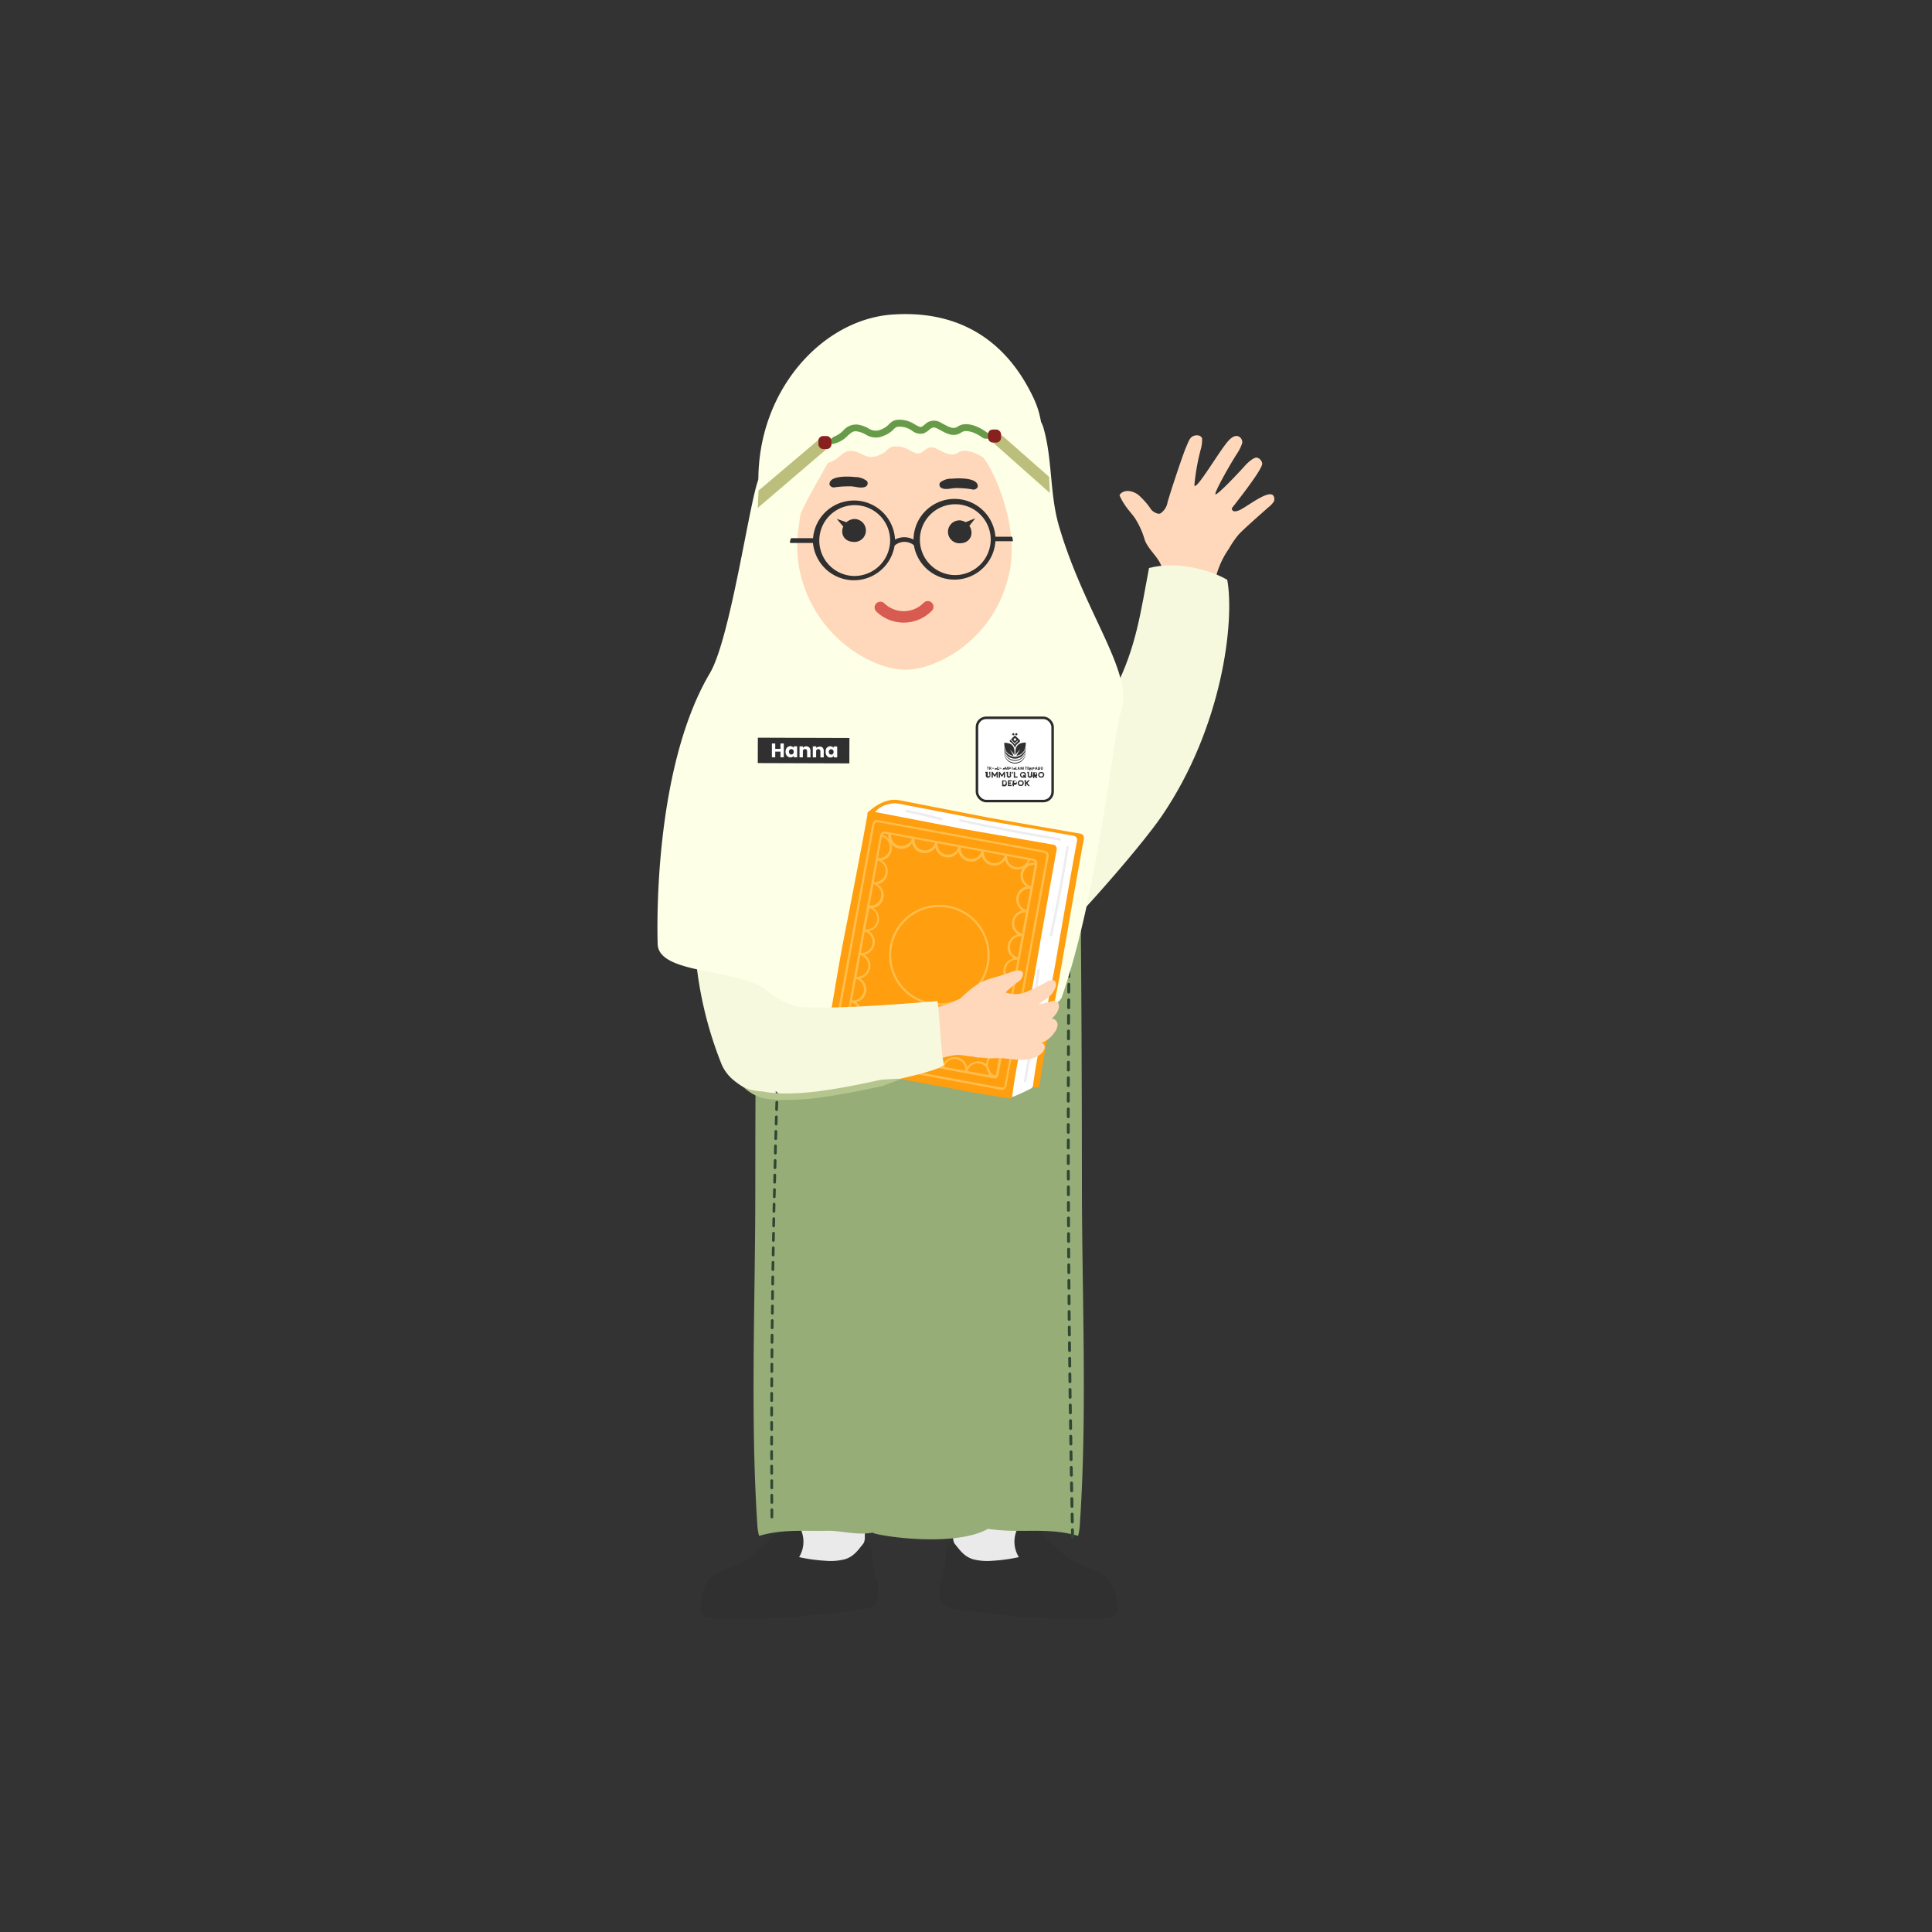 <svg xmlns="http://www.w3.org/2000/svg" id="Layer_1" data-name="Layer 1" viewBox="0 0 300 300"><rect x="0" y="0" width="300" height="300" fill="#333333" stroke="none"/><defs><style>.cls-1{fill:#eaeaea;}.cls-2{fill:#303030;}.cls-3{fill:#96ad77;}.cls-4{fill:#ffd8bb;}.cls-5{fill:#f6f9de;}.cls-18,.cls-6,.cls-7,.cls-8{fill:none;stroke-linecap:round;}.cls-6,.cls-7{stroke:#2f4732;}.cls-15,.cls-6,.cls-7{stroke-miterlimit:10;}.cls-6{stroke-width:0.45px;stroke-dasharray:1.21 1.21;}.cls-7{stroke-width:0.42px;stroke-dasharray:1.13 1.13;}.cls-8{stroke:#f19969;}.cls-18,.cls-8{stroke-linejoin:round;stroke-width:0.38px;}.cls-9{fill:#fdffe6;}.cls-10{fill:#d85b52;}.cls-11,.cls-15{fill:#fff;}.cls-12{fill:#bbbf7b;}.cls-13{fill:#679b49;}.cls-14{fill:#892020;}.cls-15{stroke:#2b2b2b;stroke-width:0.39px;}.cls-16{fill:#ff9e0f;}.cls-17{fill:#ffbe4b;}.cls-18{stroke:#ededed;}.cls-19{fill:#b4c68d;}</style></defs><path class="cls-1" d="M124.07,225.57a4.83,4.83,0,0,0-1,.61,5.69,5.69,0,0,0-1.78,4c-.14,1.77.73,3.39.67,5.11.53,2.8.56,7.61,2.88,9.5a3.94,3.94,0,0,0,2.6.82,6.34,6.34,0,0,0,4.42-2.23,8.37,8.37,0,0,0,2.42-4.34,21.68,21.68,0,0,0-.09-2.79c-.15-3,.54-5.92.57-8.89,0-1.68-1.86-2.33-3.26-2.41a34.07,34.07,0,0,0-4.63,0A8.76,8.76,0,0,0,124.07,225.57Z"></path><path class="cls-2" d="M136.16,248.55a5.1,5.1,0,0,0-.23-3.74c-.44-1.28-.3-2.7-.6-4a2.66,2.66,0,0,0-.58-1.3.46.46,0,0,0-.22-.14c-.16,0-.3.12-.41.24-.9,1.11-1.53,2.11-3,2.53a9,9,0,0,1-2.89.22,26.22,26.22,0,0,1-4.15-.57,4.57,4.57,0,0,0,.42-3.91,1.68,1.68,0,0,0-.68-.93,1.74,1.74,0,0,0-1.38,0,6.91,6.91,0,0,0-2.61,1.84c-1.72,1.69-3.45,3.49-5.71,4.41a12.61,12.61,0,0,0-3.54,1.59c-1.28,1.08-1.59,2.85-1.82,4.48s.78,2,2.22,2c2,0,3.89.09,5.84.06a116.23,116.23,0,0,0,11.65-.76c1.48-.17,3-.38,4.43-.6.93-.15,2.5-.13,3.07-1A2.21,2.21,0,0,0,136.16,248.55Z"></path><path class="cls-1" d="M158.21,225.57a4.59,4.59,0,0,1,1,.61,5.65,5.65,0,0,1,1.78,4c.14,1.77-.73,3.39-.67,5.11-.53,2.8-.55,7.61-2.87,9.5a4,4,0,0,1-2.61.82,6.32,6.32,0,0,1-4.41-2.23,8.37,8.37,0,0,1-2.42-4.34,18.59,18.59,0,0,1,.09-2.79c.14-3-.54-5.92-.57-8.89,0-1.68,1.86-2.33,3.25-2.41a34.07,34.07,0,0,1,4.63,0A8.76,8.76,0,0,1,158.21,225.57Z"></path><path class="cls-2" d="M146.12,248.55a5.21,5.21,0,0,1,.23-3.74,37.78,37.78,0,0,0,.61-4,2.64,2.64,0,0,1,.57-1.3.46.46,0,0,1,.22-.14c.16,0,.3.12.41.24.91,1.11,1.54,2.11,3,2.53a9,9,0,0,0,2.89.22,26.51,26.51,0,0,0,4.16-.57,4.54,4.54,0,0,1-.43-3.91,1.78,1.78,0,0,1,.68-.93,1.74,1.74,0,0,1,1.38,0,6.94,6.94,0,0,1,2.62,1.84c1.71,1.69,3.44,3.49,5.7,4.41a12.61,12.61,0,0,1,3.54,1.59c1.28,1.08,1.59,2.85,1.82,4.48s-.77,2-2.22,2c-1.94,0-3.89.09-5.83.06a116.43,116.43,0,0,1-11.66-.76c-1.48-.17-3-.38-4.42-.6-.93-.15-2.51-.13-3.08-1A2.21,2.21,0,0,1,146.12,248.55Z"></path><path class="cls-3" d="M168,185.27q0-27.37-.29-54.75c-3.9,0-14.07,5.06-22.92,19.81-4.81-16.2-12.91-26.39-27.22-19.81q-.27,27.38-.29,54.75c0,16.84-.77,34.68.3,51.23a9.35,9.35,0,0,0,.29,2c3.47-1.07,7-.72,10.46-.8,2.42-.05,4.85.78,7.26.26-1,.21,12.15,2.61,17.82-.56a32.5,32.5,0,0,0,3.54.3c3.49.08,7-.27,10.46.8a9.38,9.38,0,0,0,.28-2C168.81,220,168.05,202.11,168,185.27Z"></path><path class="cls-4" d="M180.55,89.13c0,.2,0-.41-.08-.75-.31-1.71-2.16-2.93-2.73-4.59a12.65,12.65,0,0,0-1.52-3.35c-.18-.26-.38-.51-.58-.75l-.55-.69a10.1,10.1,0,0,1-1.25-2.07c.13-.43,1.16-1.22,2.82-.17a11.2,11.2,0,0,1,2.09,2.36,1.92,1.92,0,0,0,1,.62.63.63,0,0,0,.41,0,2.58,2.58,0,0,0,1.14-1.77c.58-2,2.48-7.7,2.92-8.64.23-.51.48-1.34,1-1.59s1.24-.2,1.44.33a5.34,5.34,0,0,1-.2,1.67,33.69,33.69,0,0,0-1,5.64c.3.81,3.89-5.38,5.26-6.91.42-.46,1.07-1,1.68-.67a1,1,0,0,1,.49,1,6.75,6.75,0,0,1-.82,1.66c-1.15,1.78-3.58,6.1-3.33,6.29s3.35-3.06,4.61-4.47c.33-.37,1.32-1.32,1.85-1.22a1.13,1.13,0,0,1,.79.88c.2.86-4.72,6.94-4.72,7s0,.77,1.14.3,4.46-3.21,5.29-2.31a.93.93,0,0,1,.07,1,4.07,4.07,0,0,1-.87.89c-1,.89-3.92,3.45-4.58,4.2a14.48,14.48,0,0,0-1.48,2.16,13.53,13.53,0,0,0-2.24,5.35.37.37,0,0,1-.1.24.39.39,0,0,1-.24,0,21.52,21.52,0,0,1-5.38-.47C182,90.08,180.87,90,180.55,89.13Z"></path><path class="cls-5" d="M114,167.8a6.58,6.58,0,0,1-1.9-2.41,59.51,59.51,0,0,1-4.23-18.9,37.08,37.08,0,0,1,.15-8.16c.44-2.62.28-5.8,2.77-7.38a36.74,36.74,0,0,1,8.67-4.08,1.07,1.07,0,0,1,.91,0,1,1,0,0,1,.31.58c1.25,4.43,1.24,9.24,2.16,13.82,1,5,2.31,10.3,4.71,14.87a12.29,12.29,0,0,1,1.31,3.49,8.88,8.88,0,0,1-1.51,5,29.91,29.91,0,0,1-4.23,4.42c-1.47,1.43-3.78,1.32-5.62.71A11.42,11.42,0,0,1,114,167.8Z"></path><path class="cls-5" d="M157.24,121.41c7-4,12.23-7.23,15.87-14.36,3.35-6.58,4-12,5.31-18.85,4-1.07,9.25.12,12.15,1.84,1.16,6.48-.74,22.81-10.14,36.63-3.58,5.24-15.17,18.37-20,22.49-2.5-2.31-3-14.78-4.85-18.09S158,124.92,157.24,121.41Z"></path><path class="cls-6" d="M166,148c-.27,30.24-.09,60.53.55,90.71"></path><path class="cls-7" d="M119.86,235.56c-.19-25.57.2-51.18,1.18-76.58"></path><path class="cls-8" d="M131.34,100.52s9.51,6.35,22.25-.12"></path><path class="cls-9" d="M164.45,81.73c-1.48-5-1-10.48-2.45-15.39-.43-1.43-2.56-4.19-4.33-4.08s-3.21.78-4.87.47A30.39,30.39,0,0,1,148.13,61c-3.5-1.3-7.19-2.12-10.46-4-1.69-1-4-3.19-6-3.26-1.84-.07-3.41,2.71-4.53,4.08a28.33,28.33,0,0,0-3.51,5.54c-.89,1.82-2.15,3.38-3,5.25-.94,2.09-2.42,4.3-3.08,6.48-1.45,4.78-4.28,24.29-7.31,29.42-9.14,15.45-8.12,41.74-8.12,42,0,5,13.16,3.75,17.15,7.5,2.83,2.67,10.71,4.07,21.55,5.51,8.93,1.18,23.1-1.94,24.06-4.69,5.73-16.42,8.12-41.49,9.11-44C176.35,104.71,168.54,95.67,164.45,81.73Z"></path><path class="cls-4" d="M140.58,104c-5.07,0-14.52-5.14-16.52-16a19.66,19.66,0,0,1,0-6.45,33,33,0,0,1,1.62-7,16.49,16.49,0,0,1,5.44-7.58l18.39.1a17.1,17.1,0,0,1,5.55,7.64,34.16,34.16,0,0,1,1.72,7,20,20,0,0,1,.1,6.46C155,99,145.65,104,140.58,104"></path><path class="cls-10" d="M136.46,93.47a.92.92,0,0,0-.39.23.88.88,0,0,0,0,1.25,6.1,6.1,0,0,0,8.62-.11.88.88,0,0,0,0-1.25.89.89,0,0,0-1.25,0,4.33,4.33,0,0,1-6.12.09A.87.87,0,0,0,136.46,93.47Z"></path><path class="cls-2" d="M157.75,83.34l-3.18,0a6.37,6.37,0,0,0-12.72.44,3.07,3.07,0,0,0-2.87,0,6.38,6.38,0,0,0-12.73-.21l-3.38,0a.37.37,0,1,0,0,.74l3.37,0a6.39,6.39,0,0,0,12.67.42,2.29,2.29,0,0,1,3-.06,6.38,6.38,0,0,0,12.66-.63l3.18,0a.36.36,0,0,0,.37-.37A.38.38,0,0,0,157.75,83.34Zm-25.09,6.1a5.5,5.5,0,1,1,5.56-5.54A5.56,5.56,0,0,1,132.66,89.44Zm15.61-.14a5.5,5.5,0,1,1,5.57-5.55A5.56,5.56,0,0,1,148.27,89.3Z"></path><rect class="cls-2" x="117.68" y="114.57" width="14.22" height="3.94" transform="translate(0.38 -0.41) rotate(0.19)"></rect><path class="cls-11" d="M121.71,115.44v2.15h-.52v-.88h-.81v.88h-.52v-2.14h.52v.84h.81v-.84Z"></path><path class="cls-11" d="M122.08,116.27a.66.66,0,0,1,.27-.3.7.7,0,0,1,.38-.11.62.62,0,0,1,.31.08.48.48,0,0,1,.21.19v-.24h.53v1.7h-.52v-.24a.55.55,0,0,1-.21.19.66.66,0,0,1-.32.07.65.65,0,0,1-.38-.11.79.79,0,0,1-.27-.3,1.16,1.16,0,0,1-.1-.47A1,1,0,0,1,122.08,116.27Zm1.06.16a.36.36,0,0,0-.26-.11.33.33,0,0,0-.26.11.37.37,0,0,0-.11.3.43.43,0,0,0,.1.31.34.34,0,0,0,.27.12.36.36,0,0,0,.26-.11.45.45,0,0,0,.11-.31A.41.41,0,0,0,123.14,116.43Z"></path><path class="cls-11" d="M125.67,116.07a.76.76,0,0,1,.18.53v1h-.52v-.93a.36.36,0,0,0-.09-.26.34.34,0,0,0-.48,0,.36.36,0,0,0-.09.26v.93h-.52v-1.7h.53v.23a.46.46,0,0,1,.21-.18.6.6,0,0,1,.3-.06A.62.62,0,0,1,125.67,116.07Z"></path><path class="cls-11" d="M127.73,116.08a.76.76,0,0,1,.18.53v1h-.52v-.93a.4.4,0,0,0-.09-.27.36.36,0,0,0-.48,0,.38.38,0,0,0-.09.27v.92h-.52v-1.7h.53v.22A.62.62,0,0,1,127,116a.6.6,0,0,1,.3-.07A.63.63,0,0,1,127.73,116.08Z"></path><path class="cls-11" d="M128.27,116.29a.66.66,0,0,1,.27-.3.7.7,0,0,1,.38-.11.69.69,0,0,1,.32.08.46.46,0,0,1,.2.19v-.24H130v1.7h-.52v-.24a.55.55,0,0,1-.21.19.56.56,0,0,1-.32.07.72.72,0,0,1-.38-.1.91.91,0,0,1-.27-.31,1,1,0,0,1-.09-.47A1,1,0,0,1,128.27,116.29Zm1.06.16a.36.36,0,0,0-.26-.11.33.33,0,0,0-.26.11.37.37,0,0,0-.11.3.43.43,0,0,0,.1.31.36.36,0,0,0,.27.12.36.36,0,0,0,.26-.11.45.45,0,0,0,.11-.31A.41.41,0,0,0,129.33,116.45Z"></path><path class="cls-9" d="M160.5,61.83c-2.39-5.06-8.07-13.86-21.75-13C126.86,49.54,116,62.48,118,78.25a49.45,49.45,0,0,0,1.88,9.36c.51,1.55.66,3.22,1.19,4.79s1.39,3.11,2.06,4.7c-3.83-9.14,1-17.5,4.66-23.83a10.88,10.88,0,0,1,.8-1.41c1.82-.46,2.16-2,3.72-1.83,1.72.22,2.15,1.42,4.07.7s1.24-1.67,3.46-1.36c1.25.17,2.16,1.29,3,1s1.24-1.37,2.61-.68,2.27,1.26,3.35.57c.88-.56,2.47-.14,3.87.78l.42.58c3.39,5.07,5.63,16.38,4.65,24,.32-2.51,1.35-5.09,1.86-7.59a43.43,43.43,0,0,0,1-7.27C160.83,74.19,163.41,68,160.5,61.83Z"></path><polygon class="cls-12" points="154.2 68.72 163.01 76.54 162.91 74.05 155.44 67.48 154.2 68.72"></polygon><polygon class="cls-12" points="128.72 69.41 117.67 78.86 117.79 76.18 127.64 67.83 128.72 69.41"></polygon><path class="cls-13" d="M128.72,69h0a4.24,4.24,0,0,0,2.91-1.35c.55-.49.86-.75,1.42-.67a4.08,4.08,0,0,1,1.34.47,2.92,2.92,0,0,0,2.85.21,4.22,4.22,0,0,0,1.53-1c.35-.35.51-.5,1.56-.35a3.88,3.88,0,0,1,1.26.54,2.09,2.09,0,0,0,1.88.43,3.34,3.34,0,0,0,.76-.5c.46-.38.7-.56,1.34-.22l.36.19c1.18.64,2.2,1.19,3.4.37.63-.43,2-.06,3.2.82a1.07,1.07,0,0,0,1.43-.2h0c-1.57-1.45-3.86-2.43-5.21-1.52-.66.45-1.19.2-2.34-.42l-.37-.2a2,2,0,0,0-2.45.33,2.45,2.45,0,0,1-.51.35c-.2.09-.58-.13-1-.36a4.63,4.63,0,0,0-1.63-.68c-1.44-.21-1.87.1-2.42.65a3.19,3.19,0,0,1-1.19.79,2,2,0,0,1-2-.17,4.93,4.93,0,0,0-1.67-.58,2.62,2.62,0,0,0-2.23.93,4.15,4.15,0,0,1-1.28.88,1.63,1.63,0,0,0-1,1.28Z"></path><rect class="cls-14" x="153.42" y="66.7" width="2.02" height="2.02" rx="0.73"></rect><rect class="cls-14" x="127.08" y="67.71" width="2.02" height="2.02" rx="0.73"></rect><path class="cls-2" d="M128.81,75.27c-.15-1.44,2.9-1.32,4-1.19a2.89,2.89,0,0,1,1.82.63.59.59,0,0,1-.25.87c-.77.34-1.66-.11-2.48-.06a15.84,15.84,0,0,0-2.22.14A.73.73,0,0,1,128.81,75.27Z"></path><path class="cls-2" d="M132.44,80.61a1.78,1.78,0,1,1,.12,3.54C130.11,84.07,130.31,81,132.44,80.61Z"></path><path class="cls-2" d="M151.82,75.61c.18-1.44-2.87-1.39-4-1.28a2.82,2.82,0,0,0-1.83.58.59.59,0,0,0,.22.88c.77.35,1.66-.07,2.49,0a14.2,14.2,0,0,1,2.21.19A.73.73,0,0,0,151.82,75.61Z"></path><path class="cls-2" d="M149.24,80.82a1.78,1.78,0,1,0-.2,3.54C151.49,84.33,151.36,81.24,149.24,80.82Z"></path><polyline class="cls-2" points="149.82 81.12 151.44 80.48 150.46 81.73 149.83 81.33"></polyline><polyline class="cls-2" points="131.57 81.14 129.93 80.57 130.95 81.78 131.57 81.35"></polyline><rect class="cls-15" x="151.7" y="111.46" width="11.75" height="12.93" rx="1.44"></rect><path class="cls-2" d="M153.65,120.4a.19.19,0,0,1,0,.07.21.21,0,0,1,0,.06.09.09,0,0,1-.06,0h-.15l-.06,0,0-.06a.17.17,0,0,1,0-.07v-.54H153v.19h.08v.35a.32.32,0,0,0,0,.14.37.37,0,0,0,.2.2.39.39,0,0,0,.3,0,.42.42,0,0,0,.12-.08.36.36,0,0,0,.08-.12.32.32,0,0,0,0-.14v-.54h-.19Z"></path><polygon class="cls-2" points="154.45 120.33 154.14 119.86 153.97 119.86 153.97 120.76 154.16 120.76 154.16 120.23 154.39 120.58 154.52 120.58 154.75 120.23 154.75 120.76 154.94 120.76 154.94 119.86 154.77 119.86 154.45 120.33"></polygon><polygon class="cls-2" points="155.87 120.23 155.87 120.76 156.06 120.76 156.06 119.86 155.89 119.86 155.57 120.33 155.26 119.86 155.09 119.86 155.09 120.76 155.28 120.76 155.28 120.23 155.51 120.58 155.63 120.58 155.87 120.23"></polygon><path class="cls-2" d="M156.79,120.74a.42.42,0,0,0,.12-.08.36.36,0,0,0,.08-.12.32.32,0,0,0,0-.14v-.54h-.19v.54a.17.17,0,0,1,0,.07l0,.06a.09.09,0,0,1-.06,0h-.15l-.06,0,0-.06a.17.17,0,0,1,0-.07v-.54h-.27v.19h.08v.35a.32.32,0,0,0,0,.14.37.37,0,0,0,.2.2.39.39,0,0,0,.3,0Z"></path><polygon class="cls-2" points="157.29 119.86 157.13 119.86 157.15 120.11 157.28 120.11 157.29 119.86"></polygon><polygon class="cls-2" points="157.61 119.86 157.42 119.86 157.42 120.76 157.99 120.76 157.99 120.57 157.61 120.57 157.61 119.86"></polygon><path class="cls-2" d="M159.16,120.76h.19v-.19h-.12a.45.45,0,0,0,.06-.12.51.51,0,0,0,0-.13.39.39,0,0,0,0-.18.65.65,0,0,0-.1-.15.38.38,0,0,0-.15-.09.37.37,0,0,0-.18,0,.34.34,0,0,0-.18,0,.38.38,0,0,0-.15.09.65.65,0,0,0-.1.15.42.42,0,0,0,0,.36.49.49,0,0,0,.1.15.56.56,0,0,0,.15.1.48.48,0,0,0,.18,0,.34.34,0,0,0,.14,0l.12,0Zm-.19-.45-.13.13.12.12-.12,0a.22.22,0,0,1-.11,0,.24.24,0,0,1-.09-.06l-.06-.08a.31.31,0,0,1,0-.22l.06-.08a.24.24,0,0,1,.09-.06.31.31,0,0,1,.22,0,.24.24,0,0,1,.09.06l.06.08a.43.43,0,0,1,0,.11.2.2,0,0,1,0,.11Z"></path><path class="cls-2" d="M160.05,120.4a.17.17,0,0,1,0,.07l0,.06a.09.09,0,0,1-.06,0h-.15l-.06,0,0-.06a.17.17,0,0,1,0-.07v-.54h-.27v.19h.08v.35a.32.32,0,0,0,0,.14.37.37,0,0,0,.2.2.39.39,0,0,0,.3,0,.42.42,0,0,0,.12-.08.36.36,0,0,0,.08-.12.32.32,0,0,0,0-.14v-.54h-.19Z"></path><path class="cls-2" d="M161,120a.26.26,0,0,0-.11-.07.31.31,0,0,0-.13,0h-.34v.48h-.07v.19h.07v.23h.19v-.23h.11l.14.23h.22l-.16-.27a.18.18,0,0,0,.07,0l.06-.07s0-.05,0-.08a.29.29,0,0,0,0-.09.28.28,0,0,0,0-.13A.3.3,0,0,0,161,120Zm-.11.29a.05.05,0,0,1,0,0l0,0h-.2v-.29h.2l0,0a.05.05,0,0,1,0,0,.14.14,0,0,1,0,.06S160.92,120.23,160.91,120.25Z"></path><path class="cls-2" d="M162.11,120.13a.65.65,0,0,0-.1-.15.38.38,0,0,0-.15-.09.39.39,0,0,0-.18,0,.34.34,0,0,0-.18,0,.38.38,0,0,0-.15.09.44.44,0,0,0-.1.15.42.42,0,0,0,0,.36.36.36,0,0,0,.1.15.56.56,0,0,0,.15.1.48.48,0,0,0,.18,0,.57.57,0,0,0,.18,0,.56.56,0,0,0,.15-.1.49.49,0,0,0,.1-.15.43.43,0,0,0,0-.36Zm-.17.29-.06.08a.24.24,0,0,1-.09.06.22.22,0,0,1-.11,0,.2.2,0,0,1-.11,0,.24.24,0,0,1-.09-.06l-.06-.08a.31.31,0,0,1,0-.22l.06-.08a.24.24,0,0,1,.09-.06.2.2,0,0,1,.11,0,.22.22,0,0,1,.11,0,.24.24,0,0,1,.09.06l.06.08a.31.31,0,0,1,0,.22Z"></path><path class="cls-2" d="M156.23,121.29a.5.5,0,0,0-.14-.1.57.57,0,0,0-.18,0h-.3v.9h.3a.39.39,0,0,0,.18,0,.34.34,0,0,0,.14-.09.31.31,0,0,0,.1-.15.33.33,0,0,0,0-.17.39.39,0,0,0,0-.18A.33.33,0,0,0,156.23,121.29Zm-.07.42-.06.08a.15.15,0,0,1-.09.06l-.1,0h-.11v-.52h.11a.16.16,0,0,1,.1,0,.19.19,0,0,1,.09,0l.06.09a.26.26,0,0,1,0,.2Z"></path><polygon class="cls-2" points="156.51 122.06 157.07 122.06 157.07 121.87 156.7 121.87 156.7 121.7 156.97 121.7 156.97 121.51 156.7 121.51 156.7 121.35 157.07 121.35 157.07 121.16 156.51 121.16 156.51 122.06"></polygon><path class="cls-2" d="M157.82,121.26a.21.21,0,0,0-.11-.07.28.28,0,0,0-.13,0h-.33v.48h-.08v.19h.08v.23h.19v-.23h.14a.28.28,0,0,0,.13,0,.21.21,0,0,0,.11-.07.31.31,0,0,0,.08-.11.51.51,0,0,0,0-.13.59.59,0,0,0,0-.13A.39.39,0,0,0,157.82,121.26Zm-.1.29,0,0-.05,0h-.2v-.29h.2l.05,0,0,0a.09.09,0,0,1,0,0A.13.13,0,0,1,157.72,121.55Z"></path><path class="cls-2" d="M158.83,121.28a.71.71,0,0,0-.14-.1.58.58,0,0,0-.19,0,.57.57,0,0,0-.18,0,.56.56,0,0,0-.15.1.78.78,0,0,0-.1.15.42.42,0,0,0,0,.36.71.71,0,0,0,.1.14.31.31,0,0,0,.15.1.39.39,0,0,0,.18,0,.41.41,0,0,0,.19,0,.33.33,0,0,0,.14-.1.49.49,0,0,0,.11-.14.56.56,0,0,0,0-.36A.53.53,0,0,0,158.83,121.28Zm-.07.44a.16.16,0,0,1-.06.08.18.18,0,0,1-.09.06l-.11,0-.1,0a.15.15,0,0,1-.09-.06.16.16,0,0,1-.06-.08.31.31,0,0,1,0-.22.16.16,0,0,1,.06-.08.15.15,0,0,1,.09-.06.16.16,0,0,1,.1,0,.2.2,0,0,1,.11,0,.18.18,0,0,1,.09.06.16.16,0,0,1,.06.08.31.31,0,0,1,0,.22Z"></path><polygon class="cls-2" points="159.65 121.16 159.34 121.51 159.34 121.16 159.07 121.16 159.07 121.35 159.14 121.35 159.14 122.06 159.34 122.06 159.34 121.79 159.4 121.73 159.67 122.06 159.91 122.06 159.53 121.58 159.91 121.16 159.65 121.16"></polygon><polygon class="cls-2" points="153.35 119.51 153.45 119.51 153.45 119.16 153.57 119.16 153.57 119.08 153.23 119.08 153.23 119.16 153.35 119.16 153.35 119.51"></polygon><polygon class="cls-2" points="153.83 119.29 154 119.08 153.88 119.08 153.73 119.27 153.73 119.08 153.62 119.08 153.62 119.51 153.73 119.51 153.73 119.32 153.88 119.51 154.01 119.51 153.83 119.29"></polygon><rect class="cls-2" x="154.06" y="119.25" width="0.28" height="0.09"></rect><path class="cls-2" d="M154.58,119.43h0a.05.05,0,0,1,0,0h-.12s0,.05,0,.07a.1.1,0,0,0,.06,0l.09,0,.08,0a.1.1,0,0,0,.06,0,.14.14,0,0,0,0-.07.14.14,0,0,0,0-.06.1.1,0,0,0,0,0l-.07,0-.06,0,0,0s0,0,0,0h.07s0,0,0,0h.11a.11.11,0,0,0-.05-.09.14.14,0,0,0-.11,0,.16.16,0,0,0-.12,0,.1.1,0,0,0,0,.09.08.08,0,0,0,0,.07l0,0,.07,0,0,0h0s0,0,0,0,0,0,0,0Z"></path><path class="cls-2" d="M155.18,119.41a.24.24,0,0,0,0-.12.2.2,0,0,0,0-.11.14.14,0,0,0-.08-.07.21.21,0,0,0-.12,0h-.17v.43H155a.21.21,0,0,0,.12,0A.14.14,0,0,0,155.18,119.41Zm-.21,0h-.05v-.25H155a.17.17,0,0,1,.1,0,.12.12,0,0,1,0,.09.15.15,0,0,1,0,.1A.17.17,0,0,1,155,119.42Z"></path><rect class="cls-2" x="155.26" y="119.25" width="0.28" height="0.09"></rect><path class="cls-2" d="M155.79,119.43h0s0,0,0,0h-.12a.09.09,0,0,0,0,.07.1.1,0,0,0,.06,0l.09,0,.08,0s0,0,.06,0a.14.14,0,0,0,0-.07.14.14,0,0,0,0-.06l-.05,0-.07,0-.06,0,0,0s0,0,0,0h.07a0,0,0,0,1,0,0H156a.11.11,0,0,0,0-.09.15.15,0,0,0-.11,0,.16.16,0,0,0-.12,0,.11.11,0,0,0,0,.09.14.14,0,0,0,0,.07l.05,0,.07,0,.05,0h0a.05.05,0,0,1,0,.06Z"></path><polygon class="cls-2" points="156.52 119.51 156.52 119.08 156.4 119.08 156.27 119.38 156.15 119.08 156.02 119.08 156.02 119.51 156.13 119.51 156.13 119.25 156.23 119.51 156.32 119.51 156.41 119.25 156.41 119.51 156.52 119.51"></polygon><path class="cls-2" d="M156.86,119.1s-.05,0-.09,0h-.17v.43h.11v-.15h.06l.09,0s0,0,.06,0a.19.19,0,0,0,0-.07.14.14,0,0,0,0-.07S156.89,119.11,156.86,119.1Zm-.05.16h-.1v-.11h.06l0,0a.05.05,0,0,1,0,0A.08.08,0,0,1,156.81,119.26Z"></path><rect class="cls-2" x="157.13" y="119.08" width="0.11" height="0.43"></rect><path class="cls-2" d="M157.47,119.43h0a.05.05,0,0,1,0,0h-.11a.14.14,0,0,0,0,.07l.06,0,.09,0,.09,0a.12.12,0,0,0,.05,0,.08.08,0,0,0,0-.07.07.07,0,0,0,0-.06l0,0-.07,0-.07,0,0,0s0,0,0,0,0,0,0,0h0s0,0,0,0h.12a.13.13,0,0,0,0-.09.2.2,0,0,0-.24,0,.1.1,0,0,0,0,.09.14.14,0,0,0,0,.07l.05,0,.07,0,0,0h0a0,0,0,0,1,0,0s0,0,0,0Z"></path><polygon class="cls-2" points="157.7 119.08 157.7 119.51 157.95 119.51 157.95 119.43 157.81 119.43 157.81 119.08 157.7 119.08"></polygon><path class="cls-2" d="M158,119.51h.11l0-.08h.16l0,.08h.11l-.16-.43h-.12Zm.22-.32.05.16h-.1Z"></path><polygon class="cls-2" points="158.96 119.51 158.96 119.08 158.84 119.08 158.71 119.38 158.59 119.08 158.46 119.08 158.46 119.51 158.57 119.51 158.57 119.25 158.67 119.51 158.75 119.51 158.85 119.25 158.85 119.51 158.96 119.51"></polygon><polygon class="cls-2" points="159.37 119.51 159.37 119.16 159.49 119.16 159.49 119.08 159.15 119.08 159.15 119.16 159.26 119.16 159.26 119.51 159.37 119.51"></polygon><polygon class="cls-2" points="159.81 119.43 159.65 119.43 159.65 119.33 159.79 119.33 159.79 119.25 159.65 119.25 159.65 119.16 159.81 119.16 159.81 119.08 159.54 119.08 159.54 119.51 159.81 119.51 159.81 119.43"></polygon><path class="cls-2" d="M160,119.35h0l.09.16h.12l-.1-.17a.18.18,0,0,0,.07,0,.11.11,0,0,0,0-.08.25.25,0,0,0,0-.07.09.09,0,0,0-.06,0s-.05,0-.09,0h-.18v.43H160Zm0-.18h.11a0,0,0,0,1,0,.08H160Z"></path><path class="cls-2" d="M160.4,119.36h.07l.09,0,.05,0a.19.19,0,0,0,0-.07.14.14,0,0,0,0-.07.08.08,0,0,0-.05-.05.15.15,0,0,0-.09,0h-.18v.43h.11Zm0-.2h.06l0,0s0,0,0,0a.06.06,0,0,1,0,0h-.11Z"></path><path class="cls-2" d="M160.8,119.43H161l0,.08h.11l-.16-.43h-.12l-.16.43h.11Zm.08-.24.05.16h-.11Z"></path><path class="cls-2" d="M161.44,119.48a.18.18,0,0,0,.08-.07.24.24,0,0,0,0-.12.2.2,0,0,0,0-.11.18.18,0,0,0-.08-.07.28.28,0,0,0-.13,0h-.16v.43h.16A.28.28,0,0,0,161.44,119.48Zm-.18-.06v-.25h.05a.12.12,0,0,1,.09,0,.1.1,0,0,1,0,.09.12.12,0,0,1,0,.1.12.12,0,0,1-.09,0Z"></path><path class="cls-2" d="M161.69,119.5l.1,0,.09,0a.23.23,0,0,0,.07-.07s0-.05,0-.09v-.26h-.1v.26a.14.14,0,0,1,0,.06l-.06,0a.08.08,0,0,1-.06,0,.14.14,0,0,1,0-.06v-.26h-.11v.26a.17.17,0,0,0,0,.1S161.67,119.48,161.69,119.5Z"></path><path class="cls-2" d="M155.93,116.59a1.68,1.68,0,0,0,3.35,0v-.13a1.68,1.68,0,0,1-3.35,0A.57.57,0,0,0,155.93,116.59Z"></path><path class="cls-2" d="M157.6,117.8a1.66,1.66,0,0,0,1.68-1.64V116a1.68,1.68,0,0,1-1.68,1.51,1.65,1.65,0,0,1-1.67-1.51v.13A1.65,1.65,0,0,0,157.6,117.8Z"></path><path class="cls-2" d="M159.28,116.88a1.68,1.68,0,0,1-3.35,0,.56.56,0,0,0,0,.13,1.68,1.68,0,0,0,3.35,0Z"></path><path class="cls-2" d="M157.37,117.39a3,3,0,0,0-.61-1,2.77,2.77,0,0,1,.77.9c0-.17,0-.61,0-.64-.06-.94-.58-1.31-1.59-1.31C155.93,116.67,156.52,117.19,157.37,117.39Z"></path><path class="cls-2" d="M157.68,116.63s0,.47,0,.64a2.92,2.92,0,0,1,.78-.9,3.21,3.21,0,0,0-.62,1c.85-.2,1.45-.72,1.45-2.07h0C158.26,115.32,157.75,115.69,157.68,116.63Z"></path><path class="cls-2" d="M157.6,116.24a1.07,1.07,0,0,1,.38-.73l.08-.07h0l.07-.06.17-.16c.14-.13.1-.24,0-.35h0l-.2-.19-.5-.49-.5.5a.14.14,0,0,0,0,.25c.16.17.48.42.5.5A2,2,0,0,1,158,115l0,0c.06,0,.11,0,.07.07l0,0c-.2.19-.48.42-.49.63,0-.25-.42-.55-.61-.74a.31.31,0,0,1-.08-.1h0c-.12.11-.16.22,0,.35S157.58,115.73,157.6,116.24Zm.21-1.38-.21.21-.21-.21a.09.09,0,0,1,0-.06.09.09,0,0,1,0,0l.21-.21.21.21,0,0S157.83,114.84,157.81,114.86Z"></path><path class="cls-2" d="M157.37,114.2l0,0,.18-.19-.18-.18,0,0s0,0-.05,0l-.19.18.19.19Z"></path><path class="cls-2" d="M157.84,114.2l0,0,.19-.19-.19-.18a.05.05,0,0,0,0,0,.05.05,0,0,0-.05,0l-.19.18.19.19Z"></path><path class="cls-16" d="M135.23,144.19c.45-2.29.89-4.57,1.34-6.86l.81-4.24c.14-.7.27-1.41.4-2.12.07-.33.13-.66.21-1a1.18,1.18,0,0,0-.11-.76,4.16,4.16,0,0,0-1.35-1.72c-.52-.37-1.12-.58-1.66-.9s.23-.72.43-.91a7.15,7.15,0,0,1,1.18-.79,5.62,5.62,0,0,1,2-.68,4.65,4.65,0,0,1,1.44.1L153.72,127l13.81,2.41a1,1,0,0,1,.65.27.83.83,0,0,1,.09.72c-1.17,6.41-2.28,12.83-3.39,19.25s-2.61,12.61-3.47,18.89a.48.48,0,0,1-.09.26.57.57,0,0,1-.5.07l-.73-.12c-2.46-.41-4.92-.81-7.37-1.29-2-.39-4.21-.66-6.21-1.26-2.07-.15-4.23-.68-6.24-1-2.46-.42-4.9-.92-7.35-1.41l-.73-.15a.57.57,0,0,1-.44-.24.45.45,0,0,1,0-.28C133.19,156.9,134,150.45,135.23,144.19Z"></path><path class="cls-11" d="M134.17,144.52c.27-1.39.54-2.79.82-4.19q.62-3.17,1.22-6.35c.21-1.06.41-2.12.61-3.17a5.87,5.87,0,0,0,.23-2.77,2.93,2.93,0,0,0-.58-.84,4.74,4.74,0,0,0-.49-.51c-.1-.09-.3-.14-.25-.35a.35.35,0,0,1,.08-.16,3.48,3.48,0,0,1,1.65-1.16,5.6,5.6,0,0,1,1.2-.26,2,2,0,0,1,.73,0c.28.07.57.11.86.17l1.77.34,3.55.68,7.09,1.37,13.81,2.41a1.1,1.1,0,0,1,.65.27.83.83,0,0,1,.09.72c-1.18,6.41-2.28,12.83-3.39,19.25-1,5.57-2.25,11.08-3.14,16.66l-.21,1.41c-.07.5,0,.77-.42,1-.79.42-1.6.78-2.4,1.13a1.36,1.36,0,0,1-.42.13,1.24,1.24,0,0,1-.62-.23,25.41,25.41,0,0,0-3.94-1.8c-2.33-.91-4.83-1-7.22-1.73-2.07-.15-4.24-.68-6.24-1-2.46-.43-4.9-.93-7.35-1.42l-.73-.14c-.17,0-.37-.09-.44-.24a.42.42,0,0,1,0-.29C132.13,157.24,133,150.78,134.17,144.52Z"></path><path class="cls-16" d="M131,145.89c1.25-6.39,2.5-12.79,3.67-19.2a.87.87,0,0,1,.34-.64,1.08,1.08,0,0,1,.71,0l13.77,2.66,13.82,2.41a1,1,0,0,1,.65.27.86.86,0,0,1,.09.72c-1.18,6.41-2.29,12.83-3.4,19.25S158,164,157.17,170.23a.49.49,0,0,1-.1.26.57.57,0,0,1-.5.07l-.73-.12c-2.46-.41-4.92-.81-7.37-1.29-2-.39-10.44-1.94-12.45-2.29-2.45-.42-4.9-.92-7.34-1.41l-.73-.15c-.17,0-.38-.09-.44-.24a.45.45,0,0,1,0-.28C128.94,158.6,129.77,152.15,131,145.89Z"></path><path class="cls-17" d="M129.53,164.44l25.85,4.77a.77.77,0,0,0,.26,0,.7.7,0,0,0,.32-.13.73.73,0,0,0,.33-.5L162.83,133a.79.79,0,0,0-.63-.9h0l-25.85-4.75a.77.77,0,0,0-.9.62l-6.53,35.56A.77.77,0,0,0,129.53,164.44Zm-.27-.84L135.79,128a.39.39,0,0,1,.18-.27.45.45,0,0,1,.32-.07l25.85,4.75h0a.43.43,0,0,1,.28.18.45.45,0,0,1,.07.32L156,168.53a.47.47,0,0,1-.18.28.42.42,0,0,1-.33.06l-25.85-4.77A.42.42,0,0,1,129.26,163.6Z"></path><path class="cls-17" d="M130.77,162.87l0,.16h.18a.58.58,0,0,0,.31.16l23,4.25a1,1,0,0,0,.24,0,.49.49,0,0,0,.16,0l.15,0,0-.16a.77.77,0,0,0,.26-.42l6-32.67a.72.72,0,0,0-.57-.84h0l-23-4.22a.72.72,0,0,0-.83.58l-6,32.65A.68.68,0,0,0,130.77,162.87Zm.25-.45.55-3a1.71,1.71,0,0,1,1.16,1.12,1.78,1.78,0,0,1-.25,1.5,2.27,2.27,0,0,0-.26.28,1.76,1.76,0,0,1-1.14.42A.36.36,0,0,1,131,162.42ZM153.9,167h-.06v0Zm-15.54-37.39,3.24.59a1.66,1.66,0,0,1-3.24-.59Zm3.6.66,3.25.6a1.67,1.67,0,0,1-2.69.77A1.73,1.73,0,0,1,142,130.3Zm3.61.66,3.24.6a1.66,1.66,0,0,1-2.69.77A1.69,1.69,0,0,1,145.57,131Zm3.6.66,3.24.6a1.66,1.66,0,0,1-1.09,1.11,1.7,1.7,0,0,1-1.59-.34A1.73,1.73,0,0,1,149.17,131.62Zm3.61.67,3.24.59a1.66,1.66,0,0,1-2.69.77A1.68,1.68,0,0,1,152.78,132.29Zm3.6.66,3.24.59a1.66,1.66,0,0,1-3.24-.59Zm4.31,1.38-.61,3.31a1.69,1.69,0,0,1,.61-3.31ZM160,138l-.61,3.32a1.72,1.72,0,0,1-1.11-1A1.7,1.7,0,0,1,160,138Zm-.68,3.68-.61,3.31a1.68,1.68,0,0,1-.85-2.67A1.71,1.71,0,0,1,159.34,141.68Zm-.68,3.68-.6,3.31a1.72,1.72,0,0,1-1.11-1,1.75,1.75,0,0,1,.25-1.64A1.73,1.73,0,0,1,158.66,145.36ZM158,149l-.61,3.32a1.69,1.69,0,0,1-.85-2.68A1.77,1.77,0,0,1,158,149Zm-.68,3.68L156.7,156a1.71,1.71,0,0,1-.85-2.68A1.75,1.75,0,0,1,157.31,152.71Zm-.67,3.68L156,159.7a1.68,1.68,0,0,1-.85-2.67A1.71,1.71,0,0,1,156.64,156.39Zm-.68,3.68-.61,3.31a1.69,1.69,0,0,1,.61-3.31Zm-1.26,3.38a2,2,0,0,0-1.57,1.82l0,0a2,2,0,0,0-1.94-.3,2,2,0,0,0-1,.76,2,2,0,0,0-.7-1.12,2,2,0,0,0-1.95-.3,2,2,0,0,0-.95.76,2,2,0,0,0-2.65-1.43,2.11,2.11,0,0,0-1,.76,2,2,0,0,0-3.6-.66,2,2,0,0,0-3.61-.66,2,2,0,0,0-2.65-1.42l-.07,0a2,2,0,0,0-.81-2.33,2.09,2.09,0,0,0,1.08-.63,2,2,0,0,0-.4-3.05,2,2,0,0,0,.67-3.68,2,2,0,0,0,1.08-.63,2.05,2.05,0,0,0,.42-2,2.1,2.1,0,0,0-.82-1.08,2,2,0,0,0,1.5-2.6,2.07,2.07,0,0,0-.83-1.08A2.12,2.12,0,0,0,136,144a2,2,0,0,0-.41-3,2,2,0,0,0,.67-3.68,2,2,0,0,0,1.09-.63,2.08,2.08,0,0,0,.41-2,2,2,0,0,0-.82-1.08A2,2,0,0,0,138,133a2.09,2.09,0,0,0,.43-1.92,2.39,2.39,0,0,0,.22.23,2,2,0,0,0,1.64.48l.28-.07a2,2,0,0,0,1.06-.79,2.09,2.09,0,0,0,.62,1.05,2.07,2.07,0,0,0,1.64.47,1.53,1.53,0,0,0,.29-.07,2,2,0,0,0,1.06-.79,2,2,0,0,0,2.26,1.52,1.4,1.4,0,0,0,.28-.06,2.07,2.07,0,0,0,1.06-.8,2,2,0,0,0,2.26,1.52,1.27,1.27,0,0,0,.28-.06,2,2,0,0,0,1.06-.8,2.05,2.05,0,0,0,.62,1,2.08,2.08,0,0,0,1.64.48l.29-.07a2.05,2.05,0,0,0,1.06-.8,2,2,0,0,0,.62,1,2,2,0,0,0,1.64.48l.28-.07a.92.92,0,0,0,.23-.09,2,2,0,0,0,.57,2.82,2.12,2.12,0,0,0-1.15.72,2.07,2.07,0,0,0-.3,2,2,2,0,0,0,.78,1,2,2,0,0,0-1.15.73,2.09,2.09,0,0,0-.31,2,2.06,2.06,0,0,0,.78,1,2.12,2.12,0,0,0-1.15.72,2.07,2.07,0,0,0-.3,2,2,2,0,0,0,.78,1,2.09,2.09,0,0,0-1.15.72,2.05,2.05,0,0,0-.31,2,2.09,2.09,0,0,0,.78,1,2,2,0,0,0-1.15.72,2.1,2.1,0,0,0-.31,2,2,2,0,0,0,.79,1,2,2,0,0,0-.68,3.68,2,2,0,0,0-1.46,2.7A2.09,2.09,0,0,0,154.7,163.45ZM131.64,159l.61-3.32a1.69,1.69,0,0,1,.8,2.75A1.71,1.71,0,0,1,131.64,159Zm.67-3.68.61-3.32a1.69,1.69,0,0,1,.81,2.75A1.73,1.73,0,0,1,132.31,155.35Zm.68-3.68.61-3.32a1.71,1.71,0,0,1,.81,2.76A1.75,1.75,0,0,1,133,151.67Zm.68-3.68.61-3.31a1.72,1.72,0,0,1,1.15,1.12,1.69,1.69,0,0,1-1.76,2.19Zm.67-3.67L135,141a1.7,1.7,0,0,1,1.15,1.12,1.69,1.69,0,0,1-1.76,2.2Zm.68-3.68.61-3.32a1.76,1.76,0,0,1,1.15,1.12,1.7,1.7,0,0,1-1.76,2.2Zm.67-3.68.61-3.32a1.71,1.71,0,0,1,.81,2.76A1.75,1.75,0,0,1,135.69,137Zm17.8,30-3.24-.6a1.67,1.67,0,0,1,1-1.11,1.7,1.7,0,0,1,1.61.25,2.65,2.65,0,0,1,.29.29,1.36,1.36,0,0,0,.09.36,2,2,0,0,0,.24.45A1.45,1.45,0,0,1,153.49,167Zm-6.85-1.27a1.66,1.66,0,0,1,2.63-.85,1.69,1.69,0,0,1,.62,1.45ZM143,165a1.66,1.66,0,0,1,1-1.1,1.65,1.65,0,0,1,2.23,1.7Zm-3.61-.67a1.75,1.75,0,0,1,1-1.1,1.71,1.71,0,0,1,1.61.25,1.67,1.67,0,0,1,.63,1.45Zm-3.6-.66a1.66,1.66,0,0,1,2.62-.85,1.68,1.68,0,0,1,.62,1.45Zm-3.6-.67a1.57,1.57,0,0,1,.27-.53l.14-.13.09-.12a1.74,1.74,0,0,1,.5-.31,1.69,1.69,0,0,1,1.61.25,1.71,1.71,0,0,1,.63,1.44Zm-.35-.06-.12,0,.15-.07Zm5.1-33a1.76,1.76,0,0,1,1.15,1.12,1.7,1.7,0,0,1-1.76,2.2Zm1-.39a2.14,2.14,0,0,0,.08.75,2,2,0,0,0-1-.69.35.35,0,0,1,.37-.17Zm22.71,4.4a2.2,2.2,0,0,0-1,.2,1.86,1.86,0,0,0,.27-.57l.48.08A.38.38,0,0,1,160.73,134Zm-6,32.82a.43.43,0,0,1-.14.23,1.78,1.78,0,0,1-.78-.57,1.94,1.94,0,0,0-.33-.8,1.78,1.78,0,0,1,.35-1.28,1.74,1.74,0,0,1,1.46-.64Z"></path><path class="cls-17" d="M144.46,156a7.83,7.83,0,0,1-6.29-9.11h0a7.82,7.82,0,1,1,12.14,7.86,7.88,7.88,0,0,1-3.26,1.3A8.05,8.05,0,0,1,144.46,156Zm-2.84-13.85a7.49,7.49,0,0,0-3.11,4.81h0a7.48,7.48,0,1,0,8.71-6,7.45,7.45,0,0,0-5.6,1.2Z"></path><path class="cls-18" d="M165.77,131.57q-1.08,6.84-2.56,13.6"></path><path class="cls-18" d="M161.27,150.62q-.65,5.17-1.66,10.29"></path><path class="cls-18" d="M161.1,158.27q-1.12,4.77-1.92,9.6"></path><path class="cls-18" d="M164.61,130.35q-7.79-1.31-15.5-2.95"></path><path class="cls-18" d="M146.19,127.2q-2.69-.7-5.4-1.26"></path><path class="cls-4" d="M142.66,156.71a14.86,14.86,0,0,0,3.26-.42c1.76-.43,3.3-1.43,5.07-1.79.12,1.14.31,2.27.45,3.41s.28,2.16.41,3.25a9.82,9.82,0,0,1,.19,3.1,19.72,19.72,0,0,0-3.34-.45,9.85,9.85,0,0,0-1.88.32,24.58,24.58,0,0,0-5,1.87c-.14.07-.33.13-.44,0a.35.35,0,0,1-.08-.22c-.21-1.58-.38-3.17-.51-4.75-.06-.85-.12-1.7-.16-2.56,0-.6-.29-1.39-.27-1.93A14.68,14.68,0,0,0,142.66,156.71Z"></path><path class="cls-4" d="M162.41,155.18a3.45,3.45,0,0,0-1.1.79l2.05-.49a.94.94,0,0,1,.79.05.71.71,0,0,1,.23.38c.23.87-.47,1.69-1.11,2.31.47-.12.93.38.95.87a2.14,2.14,0,0,1-.56,1.33,4,4,0,0,1-1.9,1.49.76.76,0,0,1,.44.92,1.89,1.89,0,0,1-.67.89c-1.48,1.25-3.93.79-5.72.62-.76-.06-1.42,0-2.16,0a22,22,0,0,1-2.68-.31c-.85-.12-1.68,0-2.2-.83a8.25,8.25,0,0,1-1.51-4.79,4.64,4.64,0,0,1,.43-1.71,3.44,3.44,0,0,1,1.07-1.26,17.66,17.66,0,0,1,3.2-2.72c1.5-.85,3.23-1.05,4.81-1.7.65-.27,2.48-.81,2,.6-.18.57-.68.84-1.13,1.16a17.87,17.87,0,0,0-1.49,1.32,4.48,4.48,0,0,0,2.85.06,25.23,25.23,0,0,0,3.66-1.78c.35-.17.79-.31,1.09-.06s.25.74.1,1.11a3.49,3.49,0,0,1-1.1,1.47Z"></path><path class="cls-5" d="M122,170.17c3.93.45,25-3.71,24.55-4.92-.37-1.06-.8-9.81-1-9.8-6.3.5-18.7,1.58-25,.64C119.35,155.9,116.83,169.57,122,170.17Z"></path><path class="cls-19" d="M115.47,168.84l.76.26a2.91,2.91,0,0,0,.73.2,8.64,8.64,0,0,0,1.52.18,9.23,9.23,0,0,0,1.49.22c.51,0,1,.1,1.53.09a40,40,0,0,0,6.16-.42c2.06-.28,4.1-.66,6.14-1.07l3.06-.65c1.06-.05,2.11-.16,3.18-.14l-3,1.12-3.07.65c-2.05.42-4.12.79-6.2,1.08a40.48,40.48,0,0,1-6.33.43c-.53,0-1.06,0-1.6-.09a11,11,0,0,1-1.6-.24A7.54,7.54,0,0,1,115.47,168.84Z"></path></svg>